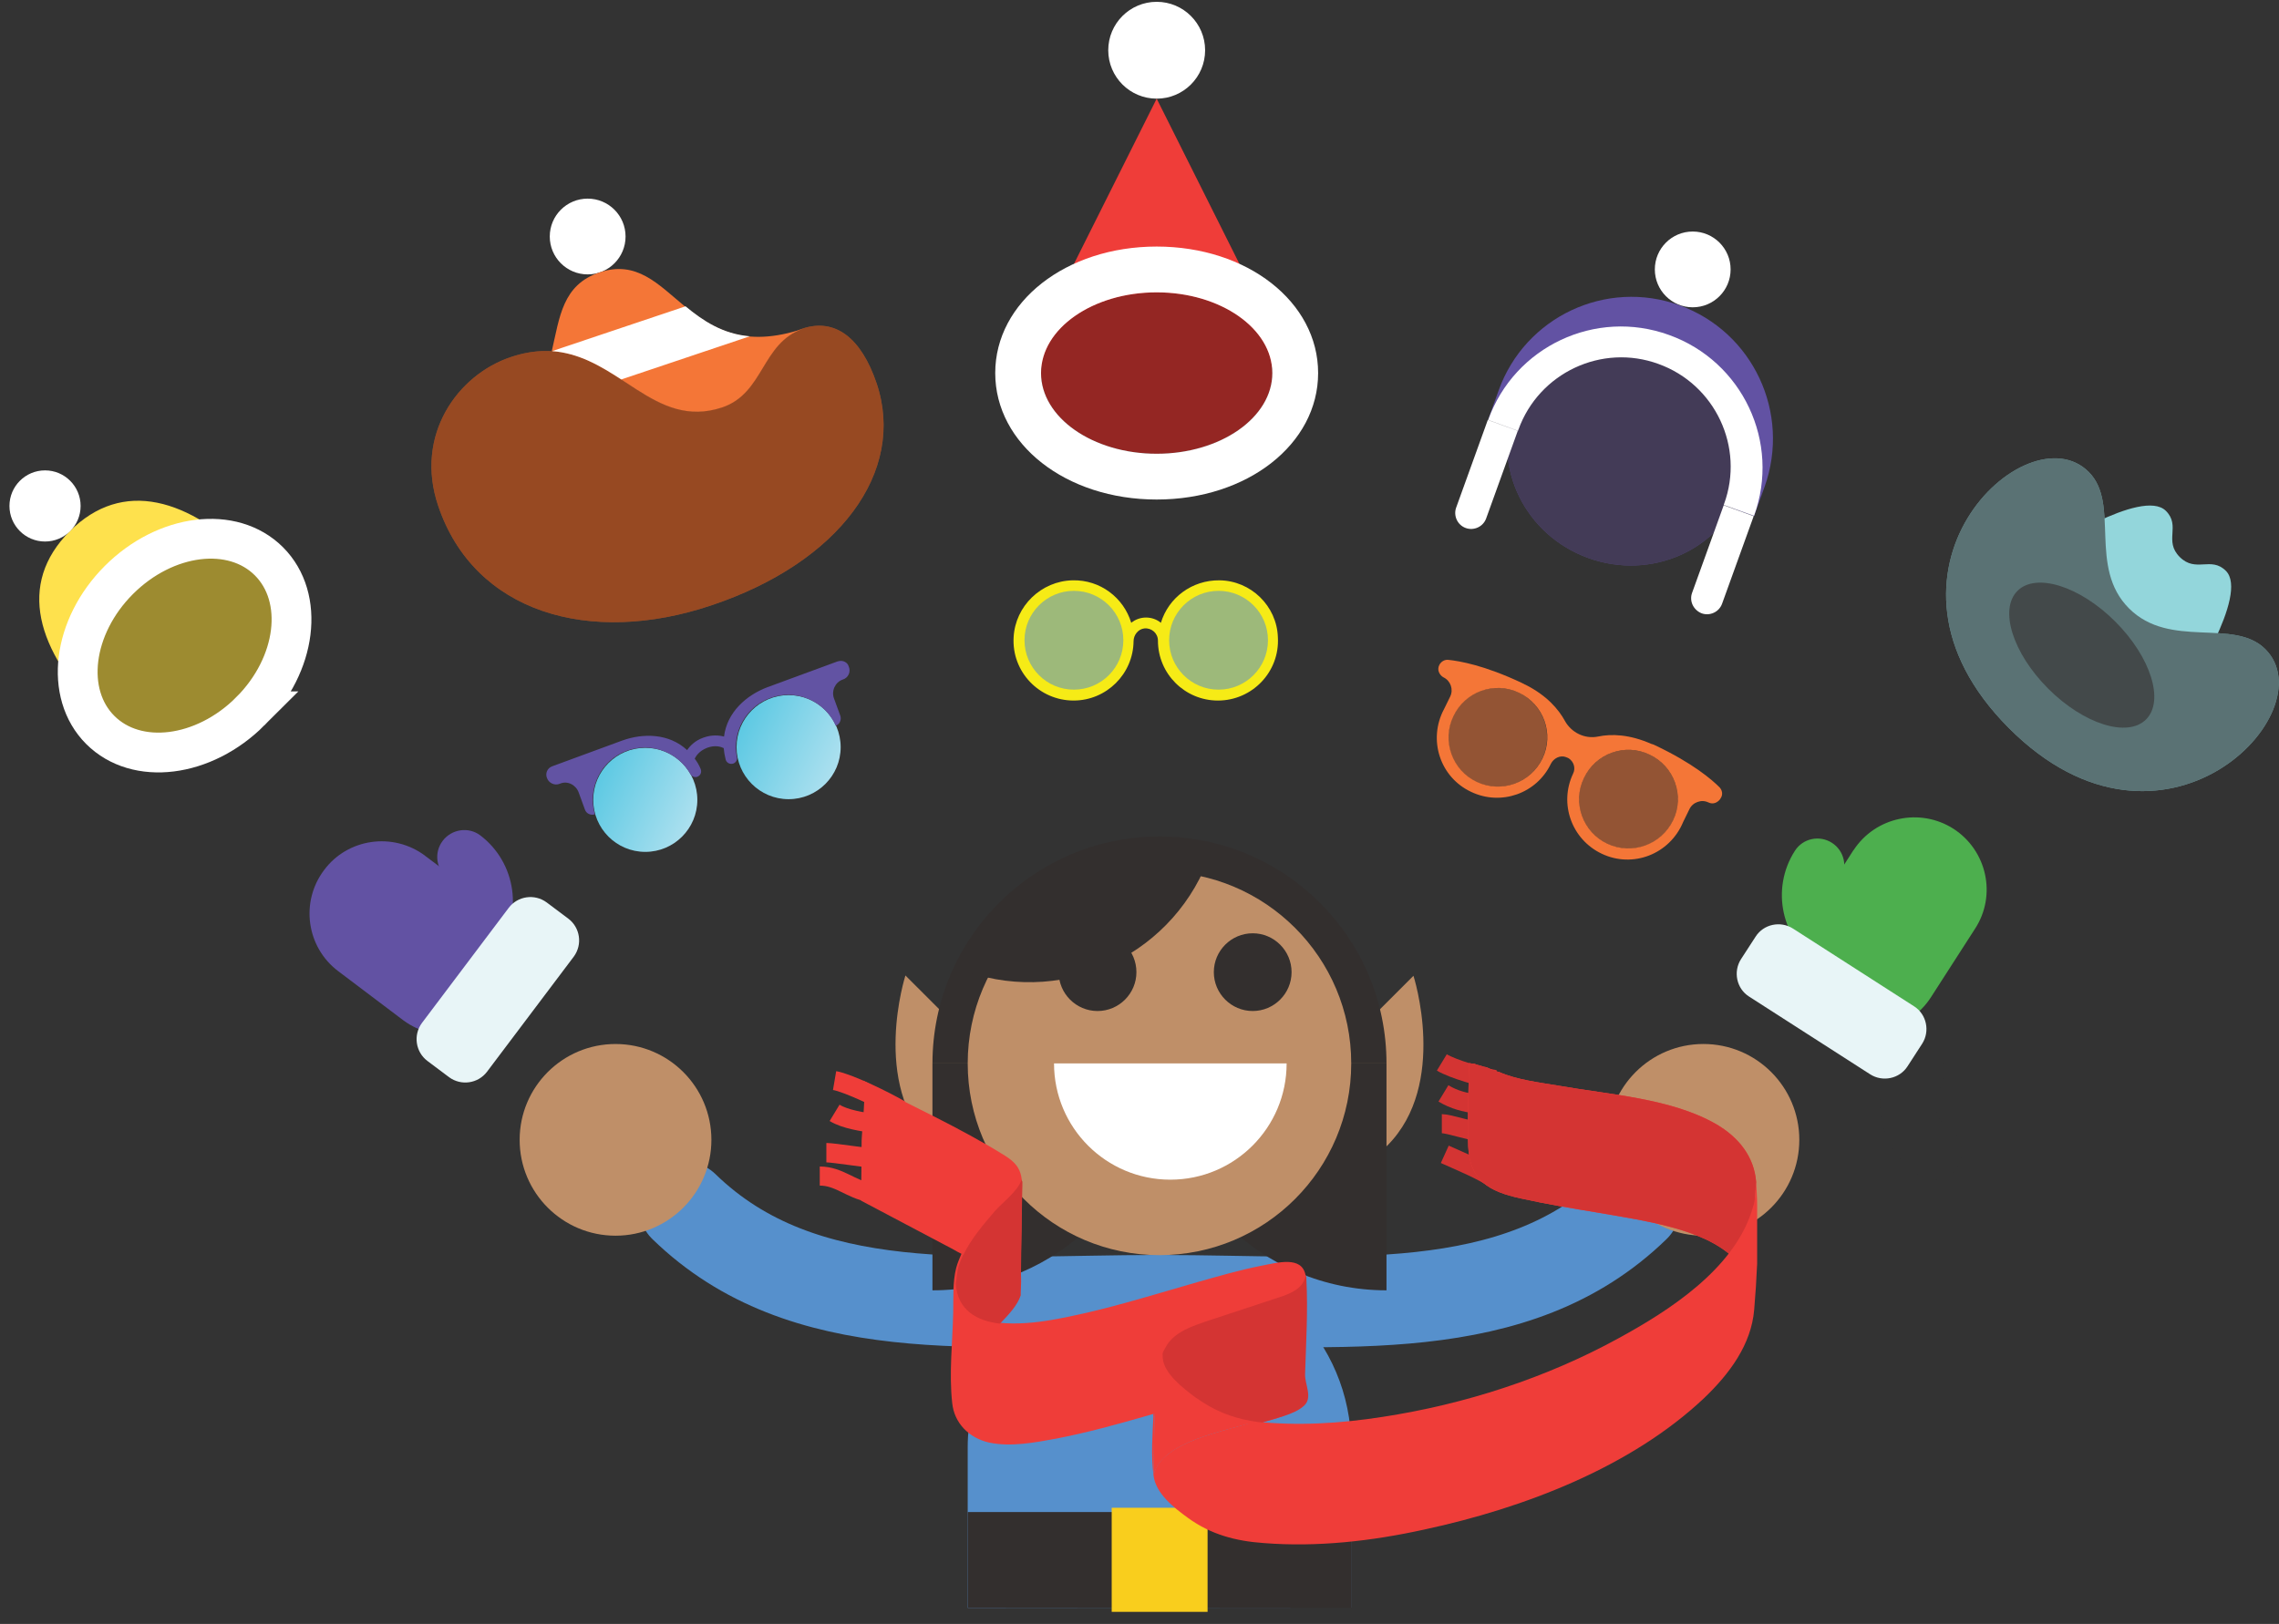 <svg width="188" height="134" fill="none" xmlns="http://www.w3.org/2000/svg"><rect width="100%" height="100%" fill="#333333" stroke="none"/><g opacity=".15"><path opacity=".15" d="M161.478 96.312c-.68 1.06-2.093 1.359-3.153.679-3.262-2.093-4.213-6.441-2.12-9.703.679-1.06 2.093-1.359 3.153-.679 1.06.679 1.386 2.093.679 3.18-.734 1.114-.38 2.636.761 3.37 1.06.652 1.359 2.093.68 3.153zM57.868 28.599c.247-1.981-1.158-3.787-3.139-4.035-1.981-.247-3.787 1.159-4.035 3.139-.247 1.981 1.159 3.787 3.14 4.035 1.981.247 3.787-1.158 4.035-3.139z" fill="#332F2E"/></g><path d="M37.834 78.908c.974.737 2.368.526 3.105-.447 2.263-3 1.658-7.263-1.316-9.526-.974-.737-2.368-.526-3.105.447-.737.974-.553 2.368.447 3.105 1.026.789 1.237 2.263.447 3.316-.789.974-.579 2.368.421 3.105-.026 0 0 0 0 0z" fill="#6252A3"/><path d="M33.28 84.198c2.631 1.947 6.368 1.421 8.342-1.21 1.974-2.631 1.447-6.368-1.184-8.342l-5.368-4.026-.026-.026c-2.631-1.947-6.368-1.421-8.316 1.21-1.974 2.631-1.447 6.368 1.184 8.342l5.368 4.053c0-.026 0 0 0 0z" fill="#6252A3"/><path d="M41.965 74.911c.737-.974 2.131-1.184 3.131-.447l1.789 1.342c.974.737 1.184 2.131.447 3.131l-7.158 9.5c-.737.974-2.131 1.184-3.131.447l-1.789-1.342c-.974-.737-1.184-2.131-.447-3.131l7.158-9.5z" fill="#E8F5F7"/><path d="M153.171 78.939c-.657 1.026-2.026 1.316-3.052.658-3.158-2.026-4.079-6.237-2.053-9.394.658-1.026 2.027-1.316 3.053-.658 1.026.658 1.342 2.026.658 3.079-.711 1.079-.369 2.553.737 3.263 1.052.632 1.342 2 .657 3.053z" fill="#4DAF4E"/><path d="M159.276 82.307c-1.789 2.763-5.473 3.553-8.237 1.763-2.763-1.789-3.552-5.473-1.789-8.237l3.631-5.658s0-.026.027-.026c1.789-2.737 5.473-3.526 8.236-1.763 2.763 1.789 3.579 5.473 1.79 8.237l-3.658 5.684z" fill="#4DAF4E"/><path d="M147.907 76.622c-1.026-.658-2.421-.368-3.078.658l-1.211 1.868c-.658 1.026-.368 2.421.658 3.079l10 6.421c1.026.658 2.421.368 3.079-.658l1.21-1.868c.658-1.026.368-2.421-.658-3.079l-10-6.421z" fill="#E8F5F7"/><path d="M95.418 25.183c4.294 0 8.045 2.365 10.002 5.871h1.468L95.418 8.141 83.948 31.053h1.468c1.957-3.506 5.708-5.871 10.002-5.871z" fill="#EF3D39"/><path d="M95.418 8.141c2.207 0 3.995-1.789 3.995-3.995S97.624.15 95.418.15 91.422 1.939 91.422 4.145s1.789 3.995 3.995 3.995z" fill="#fff"/><path d="M95.418 37.439c5.269 0 9.54-2.981 9.54-6.659 0-3.678-4.271-6.659-9.54-6.659-5.269 0-9.54 2.981-9.54 6.659 0 3.678 4.271 6.659 9.54 6.659z" fill="#EF3D39"/><path opacity=".38" d="M95.417 37.44c5.269 0 9.54-2.981 9.54-6.659 0-3.678-4.271-6.659-9.54-6.659-5.269 0-9.54 2.981-9.54 6.659 0 3.678 4.271 6.659 9.54 6.659z" fill="#010101"/><path d="M95.417 24.123c5.273 0 9.54 2.99 9.54 6.659s-4.267 6.659-9.54 6.659c-5.273 0-9.54-2.99-9.54-6.659s4.267-6.659 9.54-6.659zm0-3.778c-7.474 0-13.318 4.566-13.318 10.437 0 5.871 5.844 10.437 13.318 10.437 7.475 0 13.318-4.566 13.318-10.437 0-5.871-5.843-10.437-13.318-10.437z" fill="#fff"/><path d="M183.616 47.102c-1.224-1.223-2.474.19-3.806-1.142-1.331-1.332.109-2.555-1.141-3.805-1.957-1.957-9.893 3.261-9.893 3.261l11.578 11.579s5.218-7.936 3.262-9.893z" fill="#93D6DB"/><path d="M165.705 60.066c12.747 12.802 26.282-1.359 21.173-6.496-2.61-2.609-7.855.027-11.253-3.37-3.397-3.397-.706-8.643-3.316-11.252-5.137-5.164-19.351 8.317-6.604 21.118z" fill="#93D6DB"/><path opacity=".59" d="M165.705 60.066c12.747 12.802 26.282-1.359 21.173-6.496-2.61-2.609-7.855.027-11.253-3.37-3.397-3.397-.706-8.643-3.316-11.252-5.137-5.164-19.351 8.317-6.604 21.118z" fill="#332F2E"/><path opacity=".59" d="M177.034 59.365c1.528-1.528.393-5.142-2.537-8.072-2.929-2.929-6.543-4.065-8.072-2.537-1.528 1.528-.392 5.142 2.537 8.072 2.93 2.929 6.544 4.065 8.072 2.537z" fill="#332F2E"/><path d="M138.553 25.194c-6.061-2.201-12.747.951-14.922 7.012l-.87 2.419 2.61.951c.027-.082.054-.136.081-.217 1.658-4.62 6.768-7.012 11.388-5.327 4.621 1.658 7.013 6.768 5.328 11.388-.028.082-.055.136-.082.217l2.609.951.87-2.419c2.174-6.088-.951-12.774-7.012-14.976z" fill="#6252A3"/><path d="M143.698 40.398c1.806-4.997-.94-10.571-6.135-12.449-5.195-1.878-10.871.65-12.677 5.647-1.807 4.997.94 10.571 6.134 12.449 5.195 1.878 10.871-.65 12.678-5.647z" fill="#6252A3"/><path opacity=".65" d="M143.698 40.398c1.806-4.997-.94-10.571-6.135-12.449-5.195-1.878-10.871.65-12.677 5.647-1.807 4.997.94 10.571 6.134 12.449 5.195 1.878 10.871-.65 12.678-5.647z" fill="#332F2E"/><path d="M139.636 25.357c1.726 0 3.126-1.399 3.126-3.126 0-1.726-1.4-3.126-3.126-3.126s-3.125 1.399-3.125 3.126c0 1.726 1.399 3.126 3.125 3.126zM125.262 35.442c1.685-4.675 6.876-7.121 11.551-5.409 4.675 1.685 7.121 6.876 5.409 11.551 0 .027-.027.054-.027.082l2.5.897c2.202-6.061-.951-12.747-7.012-14.922-6.061-2.201-12.747.951-14.922 7.012l2.474.897c0-.054 0-.082.027-.109zM120.911 43.569c.679.245 1.44-.109 1.685-.788l2.609-7.23-2.473-.897-2.609 7.23c-.245.679.108 1.441.788 1.685zM140.371 50.608c.68.245 1.441-.109 1.686-.788l2.609-7.23-2.474-.897-2.609 7.23c-.244.679.109 1.413.788 1.685z" fill="#fff"/><path d="M72.316 31.635c2.446 7.284-3.071 14.786-13.644 18.319-10.029 3.37-19.569.598-22.532-8.235-1.957-5.816 1.604-10.79 6.007-12.258 7.963-2.664 10.763 6.387 17.422 4.131 3.479-1.169 3.234-5.327 6.686-6.496 2.636-.843 4.784.761 6.061 4.539z" fill="#F47637"/><path opacity=".38" d="M72.316 31.635c2.446 7.284-3.071 14.786-13.644 18.319-10.029 3.37-19.569.598-22.532-8.235-1.957-5.816 1.604-10.79 6.007-12.258 7.963-2.664 10.763 6.387 17.422 4.131 3.479-1.169 3.234-5.327 6.686-6.496 2.636-.843 4.784.761 6.061 4.539z" fill="#010101"/><path d="M48.478 22.642c1.726 0 3.126-1.399 3.126-3.126s-1.399-3.126-3.126-3.126c-1.726 0-3.126 1.399-3.126 3.126s1.399 3.126 3.126 3.126z" fill="#fff"/><path d="M59.57 33.62c3.479-1.169 3.234-5.327 6.686-6.496-9.785 3.289-10.681-6.686-16.797-4.648-3.071 1.033-3.289 3.696-3.941 6.496 5.545.381 8.426 6.523 14.052 4.648z" fill="#F47637"/><path d="M51.251 31.31l10.6-3.561c-2.256-.19-3.887-1.305-5.3-2.473L45.544 28.973c2.201.163 3.995 1.223 5.708 2.337z" fill="#fff"/><path d="M20.837 46.341c-5.246-5.246-10.709-6.876-15.085-2.501-4.376 4.376-2.718 9.839 2.501 15.085L20.837 46.341z" fill="#FEE14D"/><path d="M20.302 58.346c3.397-3.397 3.878-8.421 1.076-11.224-2.802-2.802-7.827-2.32-11.224 1.076-3.397 3.397-3.878 8.421-1.076 11.224C11.88 62.224 16.905 61.742 20.302 58.346z" fill="#FEE14D"/><path opacity=".38" d="M20.302 58.348c3.397-3.397 3.878-8.421 1.076-11.224-2.802-2.802-7.827-2.32-11.224 1.076-3.397 3.397-3.878 8.421-1.076 11.224 2.802 2.802 7.827 2.32 11.224-1.076z" fill="#010101"/><path d="M3.715 44.684c1.621 0 2.935-1.314 2.935-2.935 0-1.621-1.314-2.935-2.935-2.935-1.621 0-2.935 1.314-2.935 2.935 0 1.621 1.314 2.935 2.935 2.935z" fill="#fff"/><path d="M20.648 58.695c3.842-3.842 4.531-9.384 1.538-12.377-2.993-2.993-8.534-2.305-12.377 1.538-3.842 3.842-4.531 9.384-1.537 12.377 2.993 2.993 8.534 2.305 12.377-1.538z" stroke="#fff" stroke-width="3.283" stroke-miterlimit="10"/><path d="M141.868 64.984c-.648-.653-2.236-2.017-5.328-3.481-.102-.048-.177-.09-.283-.111l-.027-.005c-1.81-.798-3.297-.84-4.395-.612-1.097.228-2.208-.322-2.739-1.285-.531-.963-1.474-2.089-3.263-2.994l-.027-.005c-.075-.042-.176-.09-.251-.132-3.092-1.464-5.156-1.814-6.079-1.911-.325-.036-.612.157-.75.435-.089.176-.105.395-.029.576.075.181.209.346.385.436.582.28.83.994.55 1.576l-.508 1.036c-1.354 2.532-.329 5.641 2.234 6.835 2.456 1.174 5.4.144 6.574-2.312.227-.454.754-.739 1.245-.559l.128.053.101.048c.417.276.59.808.363 1.262-1.179 2.483-.123 5.432 2.36 6.611 2.558 1.221 5.613.047 6.717-2.617l.507-1.036c.143-.304.377-.508.675-.616.298-.108.602-.104.906.039.177.09.395.105.576.03.181-.075.346-.209.436-.385.196-.294.125-.64-.078-.874zm-20.044-.466c-2.03-.952-2.908-3.395-1.93-5.419.952-2.029 3.395-2.908 5.419-1.929 2.029.952 2.908 3.395 1.929 5.419-.978 2.024-3.389 2.881-5.418 1.929zm10.771 5.102c-2.029-.952-2.908-3.395-1.93-5.419.952-2.029 3.395-2.908 5.419-1.929 2.03.952 2.908 3.395 1.93 5.419-.979 2.024-3.39 2.881-5.419 1.929z" fill="#F47637"/><path opacity=".5" d="M122.758 64.841c2.21.433 4.352-1.007 4.785-3.217.433-2.21-1.008-4.352-3.217-4.785-2.21-.433-4.352 1.007-4.785 3.217-.433 2.21 1.007 4.352 3.217 4.785zM133.555 69.951c2.21.433 4.352-1.007 4.785-3.217.433-2.21-1.007-4.352-3.217-4.785-2.21-.433-4.352 1.007-4.785 3.217-.433 2.21 1.007 4.352 3.217 4.785z" fill="#F47637"/><path d="M100.603 47.886c-2.283-.027-4.213 1.44-4.838 3.506-.326-.272-.761-.435-1.223-.435-.462 0-.897.163-1.223.435-.625-2.066-2.555-3.561-4.838-3.506-2.582.054-4.729 2.12-4.865 4.702-.163 2.854 2.12 5.218 4.947 5.218 2.718 0 4.919-2.201 4.947-4.892 0-.516.381-1.006.897-1.06.598-.054 1.114.408 1.114 1.006 0 2.745 2.229 4.947 4.947 4.947 2.827 0 5.11-2.365 4.947-5.218-.082-2.582-2.229-4.675-4.811-4.702z" fill="#F6EB16"/><path opacity=".55" d="M88.59 56.908c2.252 0 4.077-1.825 4.077-4.077 0-2.252-1.825-4.077-4.077-4.077-2.252 0-4.077 1.825-4.077 4.077 0 2.252 1.825 4.077 4.077 4.077zM100.521 56.908c2.252 0 4.077-1.825 4.077-4.077 0-2.252-1.825-4.077-4.077-4.077-2.252 0-4.077 1.825-4.077 4.077 0 2.252 1.825 4.077 4.077 4.077z" fill="#5590CC"/><path d="M53.231 70.294c2.372 0 4.294-1.923 4.294-4.294 0-2.372-1.923-4.294-4.294-4.294-2.372 0-4.294 1.923-4.294 4.294 0 2.372 1.923 4.294 4.294 4.294z" fill="url(#paint0_linear)"/><path d="M65.054 65.945c2.372 0 4.294-1.923 4.294-4.294 0-2.372-1.923-4.294-4.294-4.294-2.372 0-4.294 1.923-4.294 4.294 0 2.372 1.923 4.294 4.294 4.294z" fill="url(#paint1_linear)"/><path d="M69.076 54.583c-1.196.435-2.419.897-5.762 2.12-1.74.652-3.343 2.066-3.588 4.077-.408-.109-1.006-.163-1.685.082-.707.245-1.114.679-1.359 1.033-1.495-1.386-3.615-1.413-5.354-.788-3.316 1.223-4.566 1.685-5.762 2.12-.462.163-.571.625-.462.924.136.462.652.707 1.087.516.625-.272 1.332.109 1.549.734l.516 1.413c.109.326.489.489.815.381-.625-2.147.489-4.457 2.636-5.246 2.011-.734 4.213.109 5.246 1.93.109.19.353.299.571.217.272-.109.381-.381.272-.652-.136-.326-.299-.598-.489-.843.109-.217.381-.652 1.033-.897.652-.245 1.141-.082 1.359.027.027.299.082.625.163.951.082.272.353.408.625.326.217-.082.353-.299.299-.544-.408-2.038.734-4.131 2.745-4.865 2.147-.788 4.512.245 5.409 2.283.326-.109.489-.489.381-.815l-.516-1.413c-.245-.625.082-1.359.707-1.576.462-.136.707-.652.489-1.114-.082-.272-.435-.544-.924-.381z" fill="#6253A3"/><path d="M79.828 132.678v-13.263c0-1.142.136-2.283.353-3.37.326-1.55.897-3.017 1.658-4.349.679-1.196 1.495-2.31 2.446-3.316 2.881-2.963 6.904-4.811 11.361-4.811 8.751 0 15.818 7.094 15.818 15.819v13.263" fill="#5690CC"/><path d="M95.647 107.293c15.031 0 29.381 1.848 39.22-7.719" stroke="#5690CC" stroke-width="7.471" stroke-miterlimit="10" stroke-linecap="round"/><path d="M140.519 101.965c4.368 0 7.91-3.541 7.91-7.91 0-4.368-3.542-7.909-7.91-7.909s-7.909 3.541-7.909 7.909c0 4.368 3.541 7.91 7.909 7.91z" fill="#BF8F68"/><path d="M95.647 107.291c-15.03 0-29.381 1.848-39.22-7.719" stroke="#5690CC" stroke-width="7.471" stroke-miterlimit="10" stroke-linecap="round"/><path d="M50.776 101.965c4.368 0 7.909-3.541 7.909-7.909 0-4.368-3.541-7.909-7.909-7.909s-7.909 3.541-7.909 7.909c0 4.368 3.541 7.909 7.909 7.909z" fill="#BF8F68"/><path d="M111.494 124.768H79.83v7.91h31.664v-7.91z" fill="#332F2E"/><path d="M99.616 124.415h-7.909v8.589h7.909v-8.589z" fill="#F9CE1D"/><path d="M116.6 80.519l-8.072 8.072c-.761.761-1.223 1.794-1.223 2.963 0 2.31 1.875 4.186 4.185 4.186 1.169 0 2.202-.462 2.963-1.223 5.028-5.055 2.147-13.997 2.147-13.997zM82.791 88.591l-8.1-8.099s-2.881 8.969 2.174 14.025c.761.761 1.794 1.223 2.963 1.223 2.31 0 4.186-1.875 4.186-4.186 0-1.141-.462-2.201-1.223-2.963z" fill="#BF8F68"/><path d="M95.647 87.746c0 10.328-8.371 18.727-18.727 18.727V87.746h18.727zM95.648 87.747c0 10.328 8.372 18.726 18.727 18.726V87.747H95.648z" fill="#332F2E"/><path d="M76.921 87.751c0-10.328 8.371-18.727 18.727-18.727 10.355 0 18.727 8.371 18.727 18.727H76.921z" fill="#332F2E"/><path d="M95.647 103.57c8.737 0 15.819-7.082 15.819-15.819s-7.082-15.819-15.819-15.819c-8.736 0-15.818 7.082-15.818 15.819S86.911 103.57 95.647 103.57z" fill="#BF8F68"/><path d="M93.746 80.219c0 1.767-1.44 3.207-3.207 3.207-1.767 0-3.207-1.44-3.207-3.207 0-1.767 1.44-3.207 3.207-3.207 1.794 0 3.207 1.44 3.207 3.207zM106.545 80.218c0 1.767-1.44 3.207-3.207 3.207s-3.207-1.44-3.207-3.207 1.44-3.207 3.207-3.207 3.207 1.44 3.207 3.207z" fill="#332F2E"/><path d="M106.137 87.748c0 5.3-4.294 9.594-9.594 9.594-5.3 0-9.594-4.294-9.594-9.594h19.188z" fill="#fff"/><path d="M99.888 70.302c-8.29-2.8-17.259 1.631-20.086 9.893 8.29 2.827 17.286-1.604 20.086-9.893z" fill="#332F2E"/><path d="M119.073 90.222c.897.544 1.74.734 2.773.897M118.94 87.668c.897.544 3.343 1.25 4.403 1.413M118.94 92.722c.598 0 2.501.652 3.071.652M119.183 95.25c1.44.652 2.962 1.25 4.267 2.12" stroke="#D43433" stroke-width="1.575" stroke-miterlimit="10"/><path d="M68.847 89.165c1.114.19 4.158 1.658 5.436 2.419M68.847 91.829c.897.544 2.283.734 3.343.897" stroke="#EF3D39" stroke-width="1.575" stroke-miterlimit="10"/><path d="M68.168 95.114c.598 0 3.452.462 4.023.462" stroke="#EF3D39" stroke-width="1.601" stroke-miterlimit="10"/><path d="M67.624 97.043c1.603 0 2.582 1.114 4.131 1.359" stroke="#EF3D39" stroke-width="1.575" stroke-miterlimit="10"/><path d="M141.553 92.751c-3.697-2.12-8.752-2.419-12.91-3.153-1.604-.272-3.507-.489-4.974-1.141-.136-.027-.245-.054-.354-.109-.027 0-.054 0-.054-.027-.081-.027-.19-.054-.272-.082-.108-.054-.217-.109-.326-.163-.19-.027-.353-.082-.516-.136-.19-.054-.354-.082-.517-.163-.163 0-.299-.027-.435-.054 0 .245 0 .516-.027.761-.027 2.038-.136 4.077-.054 6.115.136 2.827 1.712 3.724 4.349 4.294 2.092.462 4.212.815 6.36 1.169 2.745.489 5.734.897 8.317 1.957 1.685.679 3.37 1.821 4.131 3.479l.598-7.964c-.163-2.093-1.441-3.696-3.316-4.784z" fill="#EF3D39"/><path d="M141.553 92.751c-3.697-2.12-8.752-2.419-12.91-3.153-1.604-.272-3.507-.489-4.974-1.141-.136-.027-.245-.054-.354-.109-.027 0-.054 0-.054-.027-.081-.027-.19-.054-.272-.082-.108-.054-.217-.109-.326-.163-.19-.027-.353-.082-.516-.136-.19-.054-.354-.082-.517-.163-.163 0-.299-.027-.435-.054 0 .245 0 .516-.027.761-.027 2.038-.136 4.077-.054 6.115.136 2.827 1.712 3.724 4.349 4.294 2.092.462 4.212.815 6.36 1.169 2.745.489 5.734.897 8.317 1.957 1.685.679 3.37 1.821 4.131 3.479l.598-7.964c-.163-2.093-1.441-3.696-3.316-4.784z" fill="#D43433"/><path d="M144.733 99.195l.136-1.631c.027.598.082 1.223.082 1.848v4.865c-.055 1.278-.136 2.555-.245 3.806-.245 2.881-2.038 5.272-4.104 7.257-6.061 5.734-14.894 9.105-23.103 10.871-4.321.952-8.833 1.468-13.263 1.115-2.31-.163-4.349-.707-6.224-2.066-1.196-.87-2.664-2.011-2.854-3.506-.217-1.658-.082-3.425 0-5.11.027 0 .054 0 .082-.027-.027 1.685-.054 3.397-.082 5.082.679-2.799 5.925-3.587 8.344-4.403 3.506.381 7.067.164 10.546-.38 6.767-1.033 13.481-3.207 19.433-6.469 4.294-2.337 9.458-5.707 11.008-10.464l.244-.788z" fill="#EF3D39"/><path d="M107.578 113.299c-.027.897.136 1.957-.598 2.637-.816.761-2.419 1.032-3.452 1.386h-.027c-2.419.788-7.638 1.576-8.344 4.403.027-1.685.054-3.398.082-5.083-.027 0-.054.027-.082.027-.19.055-.381.109-.571.164-2.446.706-4.92 1.386-7.447 1.875-1.767.326-3.778.707-5.545.326-1.685-.38-2.881-1.631-3.044-3.261-.272-2.447.027-5.029.082-7.475.027-1.196-.054-2.5.245-3.669.109-.408.272-.788.435-1.169-.217-.108-.435-.217-.652-.353-2.528-1.332-5.083-2.691-7.61-4.023-.136-.054 0-1.25 0-1.44 0-1.169.027-2.337.027-3.506 0-.489.435-4.811.136-4.974 3.86 2.038 7.991 3.887 11.687 6.197.87.544 1.196 1.033 1.332 1.658.109.462.082 1.033.054 1.712 0 1.848-.027 3.669-.082 5.517-.027.734.136 1.74-.082 2.447-.272.869-1.033 1.685-1.74 2.446 1.441.163 3.071 0 4.322-.218 4.104-.706 8.072-1.984 12.068-3.125 1.739-.49 3.506-1.006 5.3-1.359 1.386-.272 3.288-.788 3.615.734v-.136.19c.027.081.027.19.027.299.108 2.582-.082 5.191-.136 7.773z" fill="#EF3D39"/><path d="M95.32 112.212c.082 1.305 1.685 2.501 2.664 3.235.217.163.435.299.652.434 1.06-.299 2.12-.598 3.18-.869 1.332-.326 4.947-1.604 5.708-.055.054-3.18.082-6.36.136-9.54 0-.027 0-.054-.027-.081-.19 1.304-2.147 1.658-3.207 2.011-1.74.571-3.452 1.142-5.192 1.712-1.359.462-3.017.925-3.696 2.283-.625 1.224-.299 3.017-.326 4.295 0 .408-.027.815-.054 1.223.027 0 .054-.027.082-.027.027-1.522.054-3.072.082-4.621z" fill="#EF3D39"/><path d="M84.121 106.799c0 .027-.027.054-.027.081v-.19c.027.055.027.082.027.109z" fill="#D43433"/><path d="M84.339 97.535c-.054 3.044-.109 6.115-.136 9.16v.19c-.272.842-1.033 1.631-1.712 2.337-1.875-.217-3.506-1.087-3.642-3.288l.163-1.224c.109-.407.272-.788.435-1.168h.027c.625-1.305 1.631-2.474 2.555-3.561.625-.734 1.93-1.658 2.256-2.664-.027.136.054.109.054.217z" fill="#D43433"/><path d="M101.788 115.039c-1.06.272-2.12.571-3.18.87 1.386.897 2.908 1.44 4.62 1.63.082 0 .163.028.245.028h.027c1.033-.354 2.636-.598 3.452-1.386.734-.68.57-1.767.598-2.637.081-2.582.244-5.218.108-7.8 0-.109-.027-.191-.027-.299-.054 3.18-.081 6.36-.136 9.54-.761-1.577-4.376-.299-5.707.054z" fill="#EF3D39"/><path d="M107.577 115.992c-.815.761-2.419 1.033-3.452 1.386h-.027c-.081 0-.163-.027-.244-.027-1.713-.218-3.235-.734-4.621-1.631-.217-.136-.435-.299-.652-.435-.978-.734-2.582-1.957-2.663-3.234-.027-.516-.027-.381.217-.843.679-1.331 2.337-1.821 3.696-2.283 1.712-.57 3.452-1.141 5.191-1.712 1.06-.353 2.501-.707 2.691-2.011 0 .027 0 .054.027.081.027.082.027.191.027.299.136 2.582-.027 5.219-.108 7.801-.027.869.652 1.929-.082 2.609z" fill="#D43433"/><defs><linearGradient id="paint0_linear" x1="57.136" y1="67.81" x2="49.322" y2="64.196" gradientUnits="userSpaceOnUse"><stop stop-color="#ACE0EF"/><stop offset="1" stop-color="#5DC9E3"/></linearGradient><linearGradient id="paint1_linear" x1="68.965" y1="63.461" x2="61.151" y2="59.847" gradientUnits="userSpaceOnUse"><stop stop-color="#ACE0EF"/><stop offset="1" stop-color="#5DC9E3"/></linearGradient></defs></svg>